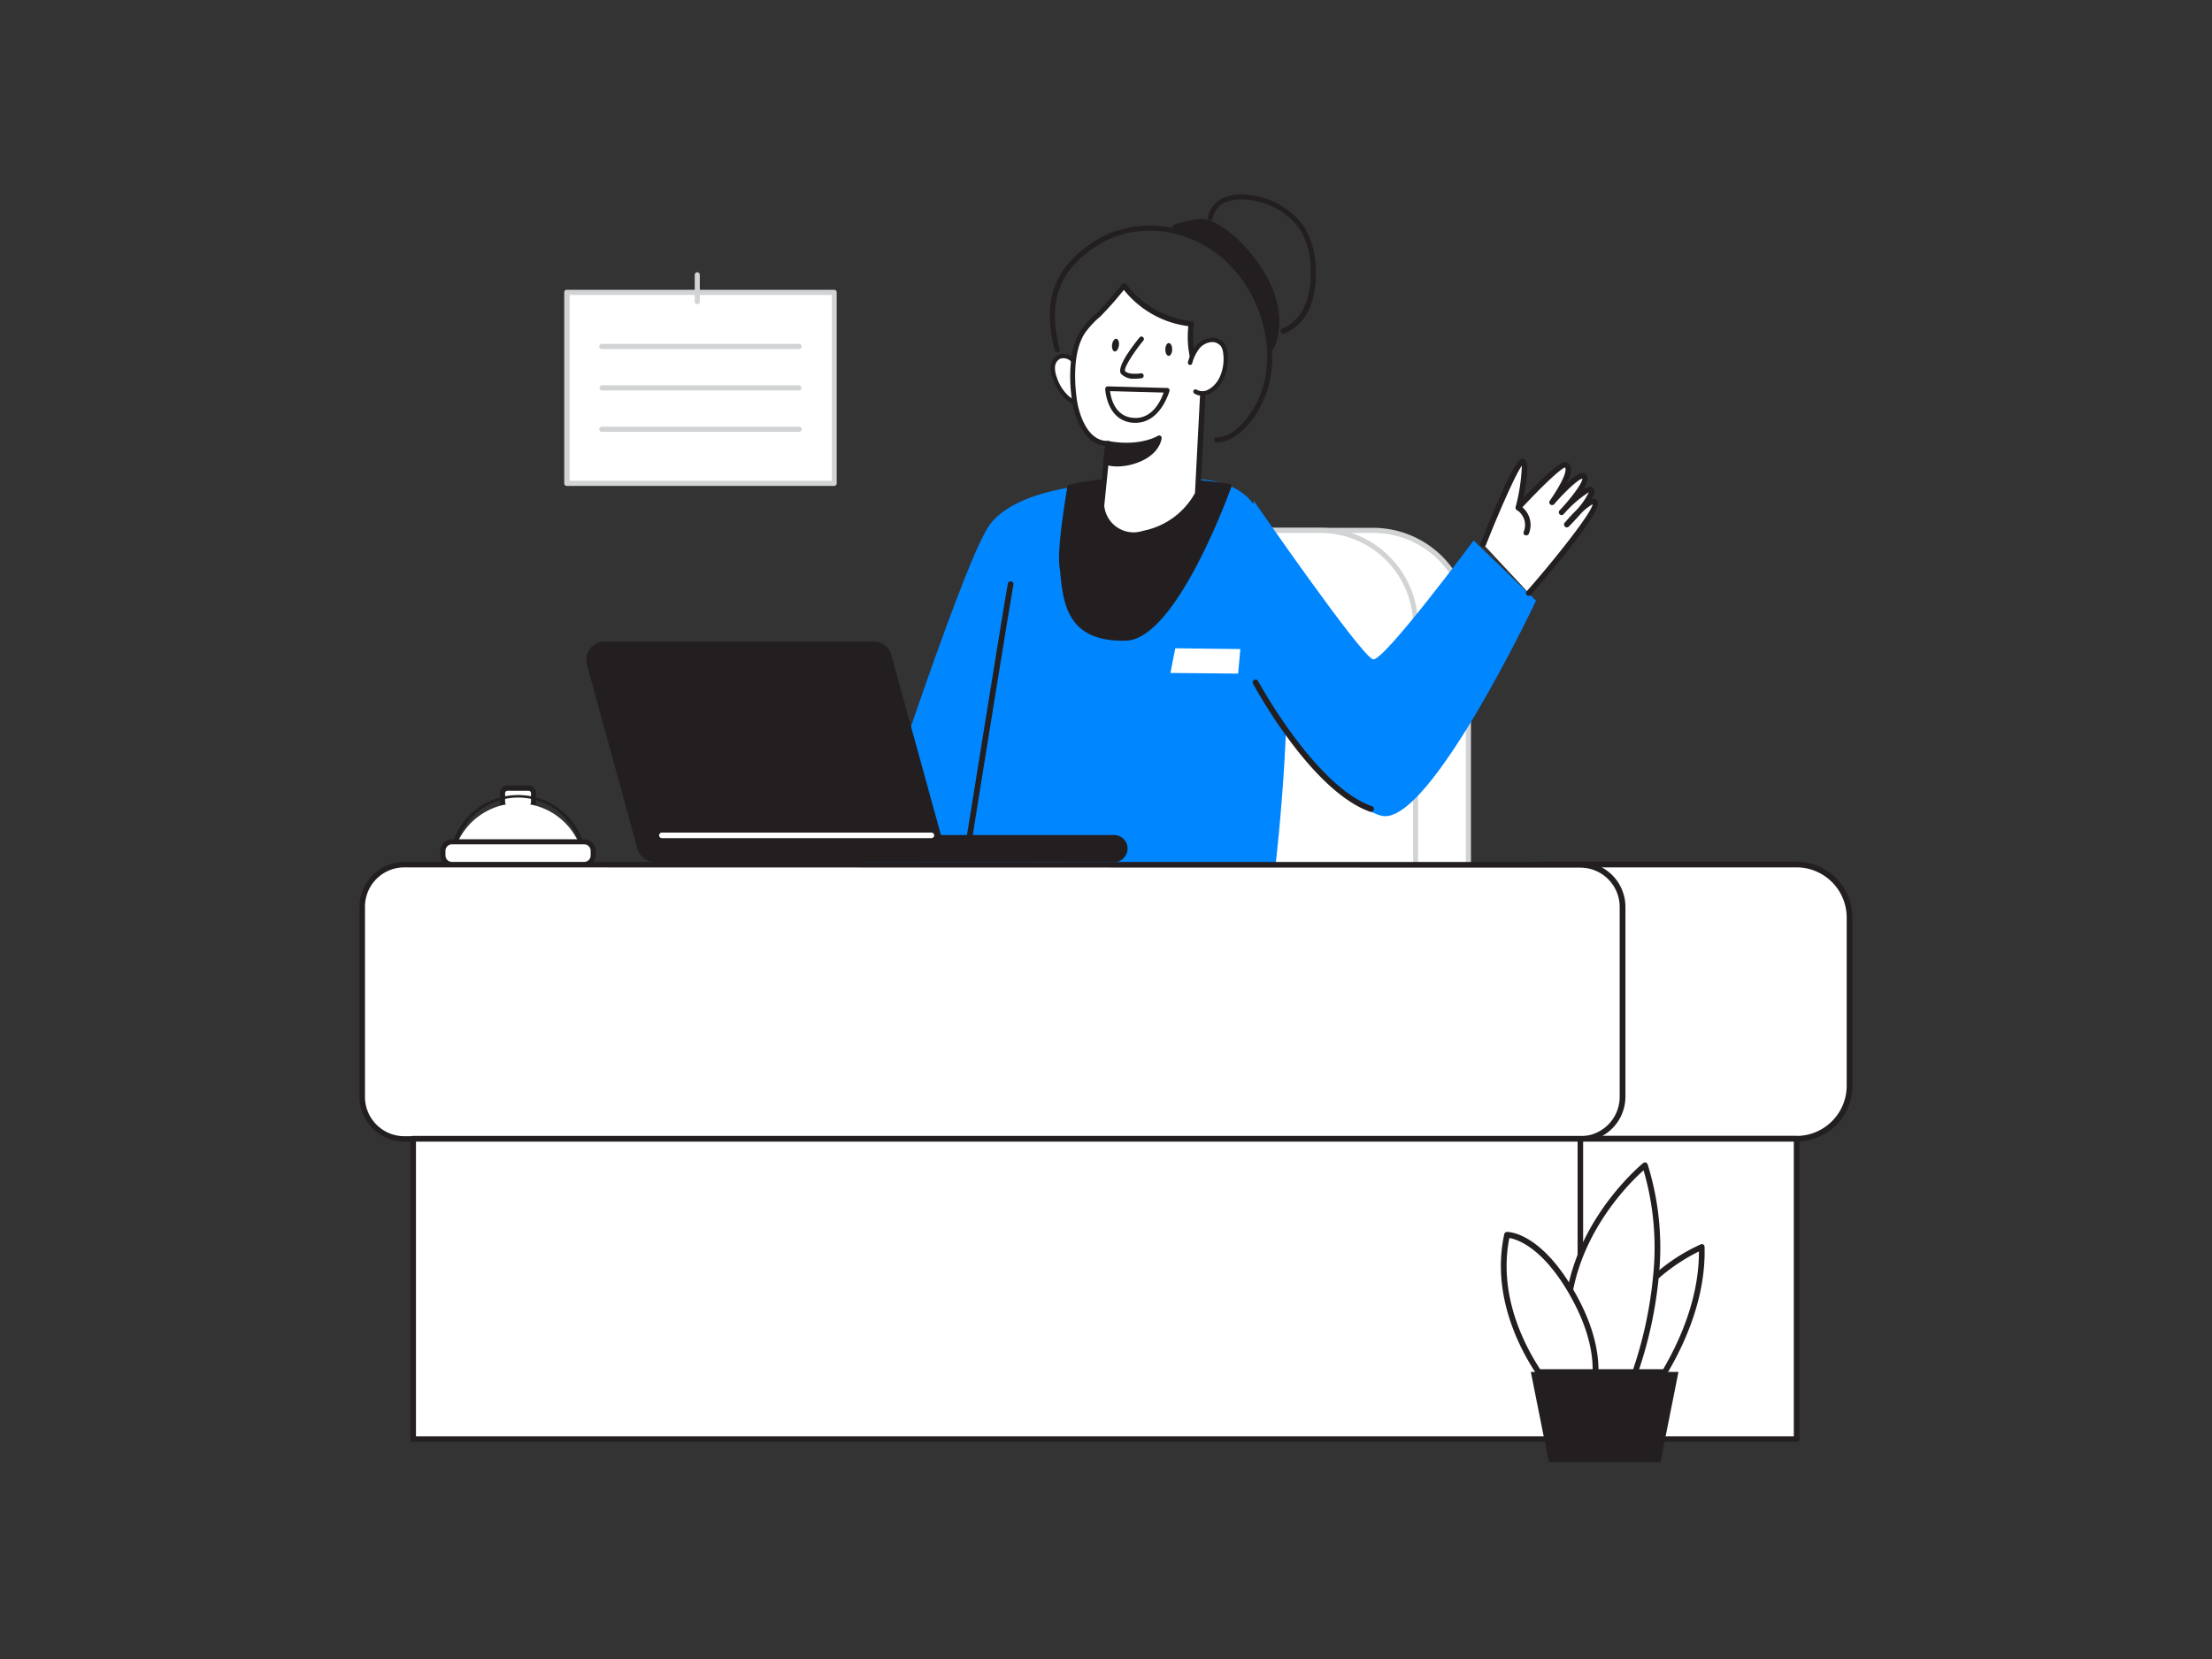 <svg xmlns="http://www.w3.org/2000/svg" viewBox="0 0 400 300"><rect x="0" y="0" width="400" height="300" fill="#333333" stroke="none"/><g id="_017" data-name="017"><path d="M213.93,95.91h34.39a17.22,17.22,0,0,1,17.22,17.22v65.94a0,0,0,0,1,0,0H196.71a0,0,0,0,1,0,0V113.13A17.22,17.22,0,0,1,213.93,95.91Z" fill="#fff"/><path d="M265.53,179.53H196.71a.47.47,0,0,1-.46-.46V113.13a17.7,17.7,0,0,1,17.68-17.68h34.38A17.7,17.7,0,0,1,266,113.13v65.94A.47.47,0,0,1,265.53,179.53Zm-68.36-.93h67.9V113.13a16.78,16.78,0,0,0-16.76-16.76H213.93a16.78,16.78,0,0,0-16.76,16.76Z" fill="#d1d3d4"/><path d="M204.37,95.91h34.39A17.22,17.22,0,0,1,256,113.13v65.94a0,0,0,0,1,0,0H187.15a0,0,0,0,1,0,0V113.13A17.22,17.22,0,0,1,204.37,95.91Z" fill="#fff"/><path d="M256,179.53H187.15a.47.47,0,0,1-.46-.46V113.13a17.7,17.7,0,0,1,17.68-17.68h34.39a17.7,17.7,0,0,1,17.67,17.68v65.94A.46.46,0,0,1,256,179.53Zm-68.35-.93h67.89V113.13a16.78,16.78,0,0,0-16.75-16.76H204.37a16.77,16.77,0,0,0-16.75,16.76Z" fill="#d1d3d4"/><path d="M220,80a.46.46,0,1,1,0-.92c1.7,0,3.42-1,5.11-3,7.35-8.75,3.87-22.42-3.84-29.21-6.62-5.82-16-6.82-22.89-2.44s-9,10.16-6.76,18.7a.46.46,0,0,1-.33.56.46.46,0,0,1-.56-.33c-2.32-9-.11-15.06,7.15-19.7s17.07-3.56,24,2.53c8,7.07,11.63,21.32,3.94,30.48C224,78.81,222,80,220.05,80Z" fill="#231f20"/><path d="M205.34,87.2s-21.41-.51-26.79,8.33-22,60.41-22,60.41l74.16.09s3.79-32.68.95-46.16C228.38,94.12,230.77,83.7,205.34,87.2Z" fill="#0086ff"/><path d="M193.46,88.08s-1.92,10.53-1.43,14.33c.67,5.16.38,13.38,11.66,13,8.86-.3,18.59-27.48,18.59-27.48S206.08,85.21,193.46,88.08Z" fill="#231f20"/><path d="M202.94,115.86c-9.91,0-10.64-6.85-11.18-11.89,0-.52-.11-1-.17-1.5C191.1,98.64,193,88.43,193,88a.41.41,0,0,1,.34-.35c12.55-2.86,28.82-.18,29-.15a.45.45,0,0,1,.31.21.4.4,0,0,1,0,.37c-.4,1.12-9.93,27.46-19,27.77Zm-9.09-27.42c-.31,1.71-1.82,10.57-1.38,13.92.06.48.11,1,.17,1.52.54,5.09,1.22,11.44,11,11.09,7.82-.26,16.63-23,18-26.69C218.82,87.86,204.92,86,193.85,88.44Z" fill="#231f20"/><path d="M195.39,67.63a6.78,6.78,0,0,0-1.34-2.46,2.28,2.28,0,0,0-2.56-.6,2.2,2.2,0,0,0-1.08,1.74,4.83,4.83,0,0,0,.35,2.08,8.43,8.43,0,0,0,2,3.34,4.83,4.83,0,0,0,3.57,1.4" fill="#fff"/><path d="M196.09,73.54A5.29,5.29,0,0,1,192.52,72a8.68,8.68,0,0,1-2.14-3.5,5.3,5.3,0,0,1-.36-2.26,2.58,2.58,0,0,1,1.29-2.05,2.7,2.7,0,0,1,3,.68,7,7,0,0,1,1.42,2.6.41.41,0,0,1-.23.52.41.41,0,0,1-.52-.24,6.43,6.43,0,0,0-1.24-2.32,1.91,1.91,0,0,0-2.1-.53,1.8,1.8,0,0,0-.86,1.43,4.55,4.55,0,0,0,.33,1.91,7.81,7.81,0,0,0,1.93,3.18,4.39,4.39,0,0,0,3.27,1.29.39.39,0,0,1,.42.37.39.39,0,0,1-.37.42Z" fill="#231f20"/><path d="M200.36,80.19l-1.12,11.16s.54,6.35,7.52,5.09a14.12,14.12,0,0,0,9.77-7.16l1.05-19.42c0-.82-3-4.23-2.16-11.31a17.31,17.31,0,0,1-12.14-6.91s-3.24,4-4.6,5.23A16.71,16.71,0,0,0,195.81,60c-2.15,3.25-2.07,8.56-1.55,12.28C194.69,75.37,196.48,80.26,200.36,80.19Z" fill="#fff"/><path d="M205,97.06a6.09,6.09,0,0,1-3.81-1.18,6.86,6.86,0,0,1-2.42-4.49l1.07-10.76c-3.88-.33-5.62-5.3-6-8.29-.36-2.51-.91-8.76,1.62-12.59a17.5,17.5,0,0,1,2.94-3.22c1.32-1.19,4.52-5.14,4.55-5.18a.49.49,0,0,1,.38-.16.43.43,0,0,1,.36.2,17,17,0,0,0,11.81,6.7.48.48,0,0,1,.3.17.47.47,0,0,1,.1.34,16.89,16.89,0,0,0,1.71,10,3.39,3.39,0,0,1,.46,1.31c0,.09-1,19.41-1,19.41a.47.47,0,0,1,0,.17,14.46,14.46,0,0,1-10.11,7.42A10.84,10.84,0,0,1,205,97.06Zm-5.32-5.66a5.33,5.33,0,0,0,7,4.59,13.71,13.71,0,0,0,9.41-6.83c1-19.32,1-19.32,1-19.33a5.77,5.77,0,0,0-.37-.85,17.7,17.7,0,0,1-1.83-10,17.79,17.79,0,0,1-11.66-6.56A64,64,0,0,1,199,57.21a16.58,16.58,0,0,0-2.8,3c-2.35,3.57-1.82,9.55-1.48,12,.4,2.83,2,7.62,5.64,7.52a.42.42,0,0,1,.34.15.44.44,0,0,1,.12.35L199.69,91.4Z" fill="#231f20"/><path d="M199.9,83.58a8.28,8.28,0,0,0,5.52-.28c4-1.4,4.21-4.11,4.21-4.11s-3.35,2.1-9.27,1Z" fill="#231f20"/><path d="M202.07,84.35a7.22,7.22,0,0,1-2.22-.33.43.43,0,0,1-.23-.1.43.43,0,0,1-.14-.46l.44-3.33a.42.42,0,0,1,.18-.3.45.45,0,0,1,.34-.08c5.68,1.06,8.92-.92,8.95-.94a.45.45,0,0,1,.46,0,.42.42,0,0,1,.21.41c0,.13-.29,3-4.49,4.49A10.69,10.69,0,0,1,202.07,84.35Zm-1.68-1.09a8.46,8.46,0,0,0,4.88-.38A5.94,5.94,0,0,0,208.91,80a15.1,15.1,0,0,1-8.18.68Z" fill="#231f20"/><path d="M206.41,61.3s-4.09,5-3.33,6,3.22.62,3.22.62" fill="#fff"/><path d="M205.24,68.48a3.15,3.15,0,0,1-2.51-.87c-.85-1.12,1.73-4.61,3.34-6.59a.43.43,0,0,1,.62-.06.44.44,0,0,1,.07.62c-2,2.44-3.54,5-3.32,5.5.49.64,2.22.53,2.79.44a.45.45,0,1,1,.14.88A7.42,7.42,0,0,1,205.24,68.48Z" fill="#231f20"/><ellipse cx="201.71" cy="62.4" rx="1.16" ry="0.62" transform="translate(113.12 254.06) rotate(-82.38)" fill="#231f20"/><ellipse cx="211.34" cy="63.19" rx="1.16" ry="0.62" transform="translate(145.69 273.78) rotate(-89.33)" fill="#231f20"/><path d="M215.21,65.59a7.78,7.78,0,0,1,1.25-2.65,3.56,3.56,0,0,1,2.9-1.48,2.32,2.32,0,0,1,1.77.95,3.13,3.13,0,0,1,.44,1.33c.37,2.49-.46,5.72-2.79,7a2.51,2.51,0,0,1-2.64,0" fill="#fff"/><path d="M217.3,71.54a2.21,2.21,0,0,1-1.4-.45.4.4,0,0,1,.48-.63,2.12,2.12,0,0,0,2.2-.06c2.17-1.19,2.95-4.22,2.6-6.6a2.78,2.78,0,0,0-.38-1.16,2,2,0,0,0-1.47-.78,3.12,3.12,0,0,0-2.56,1.32,7.47,7.47,0,0,0-1.18,2.53.41.41,0,0,1-.5.27.41.41,0,0,1-.27-.5,8.31,8.31,0,0,1,1.33-2.79,3.94,3.94,0,0,1,3.23-1.62,2.69,2.69,0,0,1,2.07,1.12,3.55,3.55,0,0,1,.52,1.5c.39,2.64-.52,6-3,7.4A3.49,3.49,0,0,1,217.3,71.54Z" fill="#231f20"/><path d="M200.26,70.27l10.75.29s-1.43,5.74-6,5.45S200.26,70.27,200.26,70.27Z" fill="#fff"/><path d="M205.32,76.46H205c-4.93-.31-5.14-6.11-5.14-6.16A.41.41,0,0,1,200,70a.46.46,0,0,1,.32-.13l10.75.29a.44.44,0,0,1,.34.17.47.47,0,0,1,.08.38C211.43,70.73,209.94,76.46,205.32,76.46Zm-4.58-5.73c.15,1.26.86,4.62,4.28,4.84s4.93-3.22,5.4-4.58Z" fill="#231f20"/><path d="M109.29,116.46H158a2.86,2.86,0,0,1,2.76,2.11l9,32.87h31.64a2,2,0,1,1,0,4h-83a2.86,2.86,0,0,1-2.76-2.11l-9.14-33.27A2.86,2.86,0,0,1,109.29,116.46Z" fill="#231f20"/><path d="M201.45,155.9h-83a3.32,3.32,0,0,1-3.19-2.43l-9.13-33.27a3.31,3.31,0,0,1,3.18-4.18H158a3.31,3.31,0,0,1,3.18,2.43L170.15,151h31.3a2.45,2.45,0,1,1,0,4.9Zm-92.16-39A2.43,2.43,0,0,0,107,120l9.13,33.28a2.43,2.43,0,0,0,2.34,1.78h83a1.57,1.57,0,1,0,0-3.14H169.81a.44.44,0,0,1-.42-.32l-9-32.88A2.41,2.41,0,0,0,158,116.9Z" fill="#231f20"/><path d="M168.43,151.56H119.69a.5.5,0,0,1,0-1h48.74a.5.5,0,0,1,0,1Z" fill="#fff"/><path d="M175.3,152.05h-.08a.52.52,0,0,1-.43-.59c.3-1.83,7.19-44.86,7.48-46a.52.52,0,0,1,1,.25c-.22.89-5,30.43-7.46,45.93A.52.52,0,0,1,175.3,152.05Z" fill="#231f20"/><path d="M226.72,90.56s19.6,28.39,21.6,28.67,18.16-21.5,18.16-21.5l11.28,10.89s-19.3,40.91-27.91,38.9-26.28-27-26.28-27Z" fill="#0086ff"/><path d="M229.94,62.84s2.67-4.92-.91-11.94-9.7-11-11.85-10.9a21.42,21.42,0,0,0-4.74,1S226.92,43.63,229.94,62.84Z" fill="#231f20"/><path d="M229.94,63.28h-.08a.44.44,0,0,1-.36-.37c-1.53-9.75-6.1-15.06-9.67-17.79a19.64,19.64,0,0,0-7.46-3.64.42.42,0,0,1-.36-.39.45.45,0,0,1,.29-.46,22.52,22.52,0,0,1,4.85-1.07h.14c2.63,0,8.65,4.32,12.13,11.14,3.65,7.15,1,12.14.9,12.35A.42.42,0,0,1,229.94,63.28ZM214,41c3.7,1.25,13.2,5.79,16.07,20.1a14.15,14.15,0,0,0-1.44-10c-3.44-6.75-9.44-10.76-11.43-10.66A17.84,17.84,0,0,0,214,41Z" fill="#231f20"/><path d="M232,60.32a.45.45,0,0,1-.42-.3.46.46,0,0,1,.26-.59A7.66,7.66,0,0,0,236,55.15a14.75,14.75,0,0,0,1-6.2,14.2,14.2,0,0,0-1.86-7.36,12.72,12.72,0,0,0-8.71-5.33,8.47,8.47,0,0,0-4.41.17,4.06,4.06,0,0,0-2.72,3,.46.46,0,1,1-.9-.15,5,5,0,0,1,3.3-3.68,9.42,9.42,0,0,1,4.89-.22,13.59,13.59,0,0,1,9.32,5.74,15.06,15.06,0,0,1,2,7.82,15.83,15.83,0,0,1-1,6.58,8.57,8.57,0,0,1-4.7,4.79A.41.41,0,0,1,232,60.32Z" fill="#231f20"/><polygon points="211.65 121.69 223.9 121.81 224.29 117.37 212.53 117.23 211.65 121.69" fill="#fff"/><path d="M247.94,146.8l-.17,0C237.1,143,227,124.38,226.56,123.59a.52.52,0,0,1,.91-.49c.1.19,10.35,19.08,20.64,22.7a.51.51,0,0,1,.32.65A.52.52,0,0,1,247.94,146.8Z" fill="#231f20"/><rect x="269.44" y="156.34" width="65.03" height="49.59" rx="9.58" fill="#fff"/><path d="M324.89,206.44H279a10.11,10.11,0,0,1-10.1-10.1V165.92a10.11,10.11,0,0,1,10.1-10.1h45.87a10.11,10.11,0,0,1,10.1,10.1v30.42A10.11,10.11,0,0,1,324.89,206.44ZM279,156.85a9.08,9.08,0,0,0-9.07,9.07v30.42a9.08,9.08,0,0,0,9.07,9.07h45.87a9.08,9.08,0,0,0,9.07-9.07V165.92a9.08,9.08,0,0,0-9.07-9.07Z" fill="#231f20"/><rect x="65.53" y="156.34" width="227.88" height="49.59" rx="7.61" transform="translate(358.94 362.26) rotate(-180)" fill="#fff"/><path d="M285.8,206.44H73.14A8.14,8.14,0,0,1,65,198.31V164a8.14,8.14,0,0,1,8.13-8.13H285.8a8.14,8.14,0,0,1,8.13,8.13v34.36A8.14,8.14,0,0,1,285.8,206.44ZM73.14,156.85A7.11,7.11,0,0,0,66,164v34.36a7.11,7.11,0,0,0,7.1,7.1H285.8a7.11,7.11,0,0,0,7.09-7.1V164a7.11,7.11,0,0,0-7.09-7.1Z" fill="#231f20"/><rect x="74.7" y="205.92" width="250.19" height="54.29" transform="translate(399.6 466.13) rotate(-180)" fill="#fff"/><path d="M324.89,260.73H74.7a.51.51,0,0,1-.51-.52V205.92a.51.51,0,0,1,.51-.51H324.89a.51.51,0,0,1,.52.51v54.29A.52.52,0,0,1,324.89,260.73Zm-249.67-1H324.38V206.44H75.22Z" fill="#231f20"/><line x1="285.8" y1="205.92" x2="285.8" y2="259.83" fill="#fff"/><path d="M285.8,260.34a.51.51,0,0,1-.52-.51V205.92a.52.52,0,0,1,1,0v53.91A.51.51,0,0,1,285.8,260.34Z" fill="#231f20"/><path d="M299.44,230.88a32.16,32.16,0,0,1,8.28-5.4c.25,8.86-3.34,17-6.67,22.59H290.24" fill="#fff"/><path d="M301.05,248.59H290.24a.52.52,0,0,1,0-1h10.52c3-5.14,6.48-12.86,6.46-21.29a33.91,33.91,0,0,0-7.44,5,.52.52,0,1,1-.69-.77,32.61,32.61,0,0,1,8.44-5.5.52.52,0,0,1,.47,0,.53.53,0,0,1,.24.42c.26,9.12-3.53,17.47-6.74,22.88A.55.55,0,0,1,301.05,248.59Z" fill="#231f20"/><path d="M284,233.26c2.65-13.85,13.51-22.57,13.51-22.57a50.38,50.38,0,0,1,2,20.19,75,75,0,0,1-3.74,17.19H284.07" fill="#fff"/><path d="M295.7,248.59H284.07a.52.52,0,1,1,0-1h11.26a73.86,73.86,0,0,0,3.59-16.72,49.94,49.94,0,0,0-1.71-19.24c-2.27,2-10.52,10.09-12.76,21.76a.52.52,0,0,1-.6.41.51.51,0,0,1-.41-.6c2.66-13.89,13.59-22.79,13.7-22.88a.53.53,0,0,1,.47-.09.51.51,0,0,1,.34.33,50.66,50.66,0,0,1,2,20.4,74.84,74.84,0,0,1-3.77,17.31A.5.5,0,0,1,295.7,248.59Z" fill="#231f20"/><path d="M278.2,248.07h10.3c.1-3-.59-7.66-3.9-13.65-.23-.4-.44-.78-.66-1.15-6-10.1-11.42-10-11.42-10C270.22,233.91,275.09,243.38,278.2,248.07Z" fill="#fff"/><path d="M288.5,248.59H278.2a.54.54,0,0,1-.43-.23c-3.15-4.76-8.1-14.37-5.75-25.19a.5.5,0,0,1,.49-.4c.26,0,5.83,0,11.88,10.23l.66,1.17c3.45,6.25,4.06,11,4,13.92A.51.51,0,0,1,288.5,248.59Zm-10-1H288c0-2.81-.7-7.2-3.84-12.89l-.65-1.15c-4.79-8.1-9.23-9.45-10.57-9.68C270.93,233.94,275.46,242.93,278.48,247.56Z" fill="#231f20"/><polygon points="280.08 264.4 300.27 264.4 303.52 248.08 276.82 248.08 280.08 264.4" fill="#231f20"/><path d="M268.2,98.4s6.08-15.35,7.15-14.94-.8,8.33-.8,8.33,7.61-8.29,8.6-7.75.36,2.59-2.5,6.8c0,0,5.05-5.84,5.86-4.63s-4.17,6.45-4.17,6.45,4.77-5,5.45-4-4.51,6.25-4.51,6.25,4.84-5.65,5.18-3.9-9.27,13.12-12,16.25" fill="#fff"/><path d="M276.44,107.73a.54.54,0,0,1-.34-.12.51.51,0,0,1,0-.71c4.94-5.61,11.71-14.13,11.9-15.72a8.91,8.91,0,0,0-2.15,1.72c-.69.79-1.44,1.59-2.17,2.33a.5.5,0,0,1-.69,0,.51.51,0,0,1-.05-.7c.59-.68,1.35-1.53,2.14-2.3A13.4,13.4,0,0,0,287.32,89,21,21,0,0,0,282.74,93l0,0a.51.51,0,0,1-.71,0,.5.5,0,0,1,0-.71h0l0,0c2.32-2.46,4.18-5.07,4.1-5.74-.69.1-2.95,2.15-5.09,4.62a.5.5,0,0,1-.68.06.49.49,0,0,1-.11-.67c2.73-4,2.95-5.4,2.83-5.87a.34.34,0,0,0-.08-.16c-.94.29-4.86,4.11-8.06,7.6a.53.53,0,0,1-.61.1.51.51,0,0,1-.25-.56,34.05,34.05,0,0,0,1.12-7.46c-1.12,1.52-4.06,8.17-6.51,14.37a.5.5,0,0,1-.93-.37C274,82.42,275,82.8,275.53,83c.34.12,1.32.49-.09,7.1,6.73-7.16,7.64-6.66,7.95-6.49a1.33,1.33,0,0,1,.65.86c.11.46.1,1.22-.69,2.85,1.1-1,2.21-1.81,2.89-1.76a.88.88,0,0,1,.69.38c.36.54.06,1.46-.55,2.5a2.24,2.24,0,0,1,1.21-.43.79.79,0,0,1,.61.35c.26.4.08,1.05-.37,1.85a1,1,0,0,1,.51,0,.84.84,0,0,1,.61.71c.45,2.35-12,16.53-12.14,16.67A.51.51,0,0,1,276.44,107.73Z" fill="#231f20"/><path d="M274.55,91.79A3.7,3.7,0,0,1,276,96.31" fill="#fff"/><path d="M276,96.81l-.17,0a.5.5,0,0,1-.3-.64,3.2,3.2,0,0,0-1.22-3.93.51.51,0,0,1-.17-.69.5.5,0,0,1,.68-.17,4.19,4.19,0,0,1,1.65,5.12A.48.48,0,0,1,276,96.81Z" fill="#231f20"/><rect x="90.88" y="142.51" width="5.6" height="3.44" rx="0.88" fill="#fff"/><path d="M95.6,146.4H91.76a1.34,1.34,0,0,1-1.34-1.34v-1.67a1.34,1.34,0,0,1,1.34-1.34H95.6a1.34,1.34,0,0,1,1.34,1.34v1.67A1.34,1.34,0,0,1,95.6,146.4ZM91.76,143a.42.42,0,0,0-.42.43v1.67a.42.42,0,0,0,.42.43H95.6a.42.42,0,0,0,.42-.43v-1.67a.42.42,0,0,0-.42-.43Z" fill="#231f20"/><path d="M81.73,156.17a12,12,0,0,1,23.9,0Z" fill="#fff"/><path d="M105.63,156.63H81.73a.45.45,0,0,1-.45-.46,12.4,12.4,0,1,1,24.8,0A.45.45,0,0,1,105.63,156.63Zm-23.43-.91h23a11.49,11.49,0,0,0-23,0Z" fill="#231f20"/><rect x="80.09" y="152.23" width="27.18" height="4.09" rx="1.64" fill="#fff"/><path d="M105.63,156.77H81.73a2.1,2.1,0,0,1-2.1-2.09v-.82a2.1,2.1,0,0,1,2.1-2.09h23.9a2.1,2.1,0,0,1,2.1,2.09v.82A2.1,2.1,0,0,1,105.63,156.77Zm-23.9-4.09a1.18,1.18,0,0,0-1.18,1.18v.82a1.18,1.18,0,0,0,1.18,1.18h23.9a1.18,1.18,0,0,0,1.18-1.18v-.82a1.18,1.18,0,0,0-1.18-1.18Z" fill="#231f20"/><rect x="102.49" y="52.87" width="48.35" height="34.54" fill="#fff"/><path d="M150.84,87.87H102.49a.46.46,0,0,1-.46-.47V52.87a.46.46,0,0,1,.46-.47h48.35a.47.47,0,0,1,.46.47V87.4A.47.47,0,0,1,150.84,87.87ZM103,86.94h47.43V53.33H103Z" fill="#d1d3d4"/><path d="M144.51,63.11H108.82a.45.45,0,0,1-.46-.46.46.46,0,0,1,.46-.46h35.69a.47.47,0,0,1,.46.46A.46.46,0,0,1,144.51,63.11Z" fill="#d1d3d4"/><path d="M144.51,70.6H108.82a.47.47,0,0,1,0-.93h35.69a.47.47,0,0,1,0,.93Z" fill="#d1d3d4"/><path d="M144.51,78.08H108.82a.46.46,0,0,1-.46-.46.45.45,0,0,1,.46-.46h35.69a.46.46,0,0,1,.46.46A.47.47,0,0,1,144.51,78.08Z" fill="#d1d3d4"/><path d="M126.09,55a.46.46,0,0,1-.46-.46V49.7a.46.46,0,0,1,.46-.46.47.47,0,0,1,.46.46v4.8A.47.47,0,0,1,126.09,55Z" fill="#d1d3d4"/></g></svg>